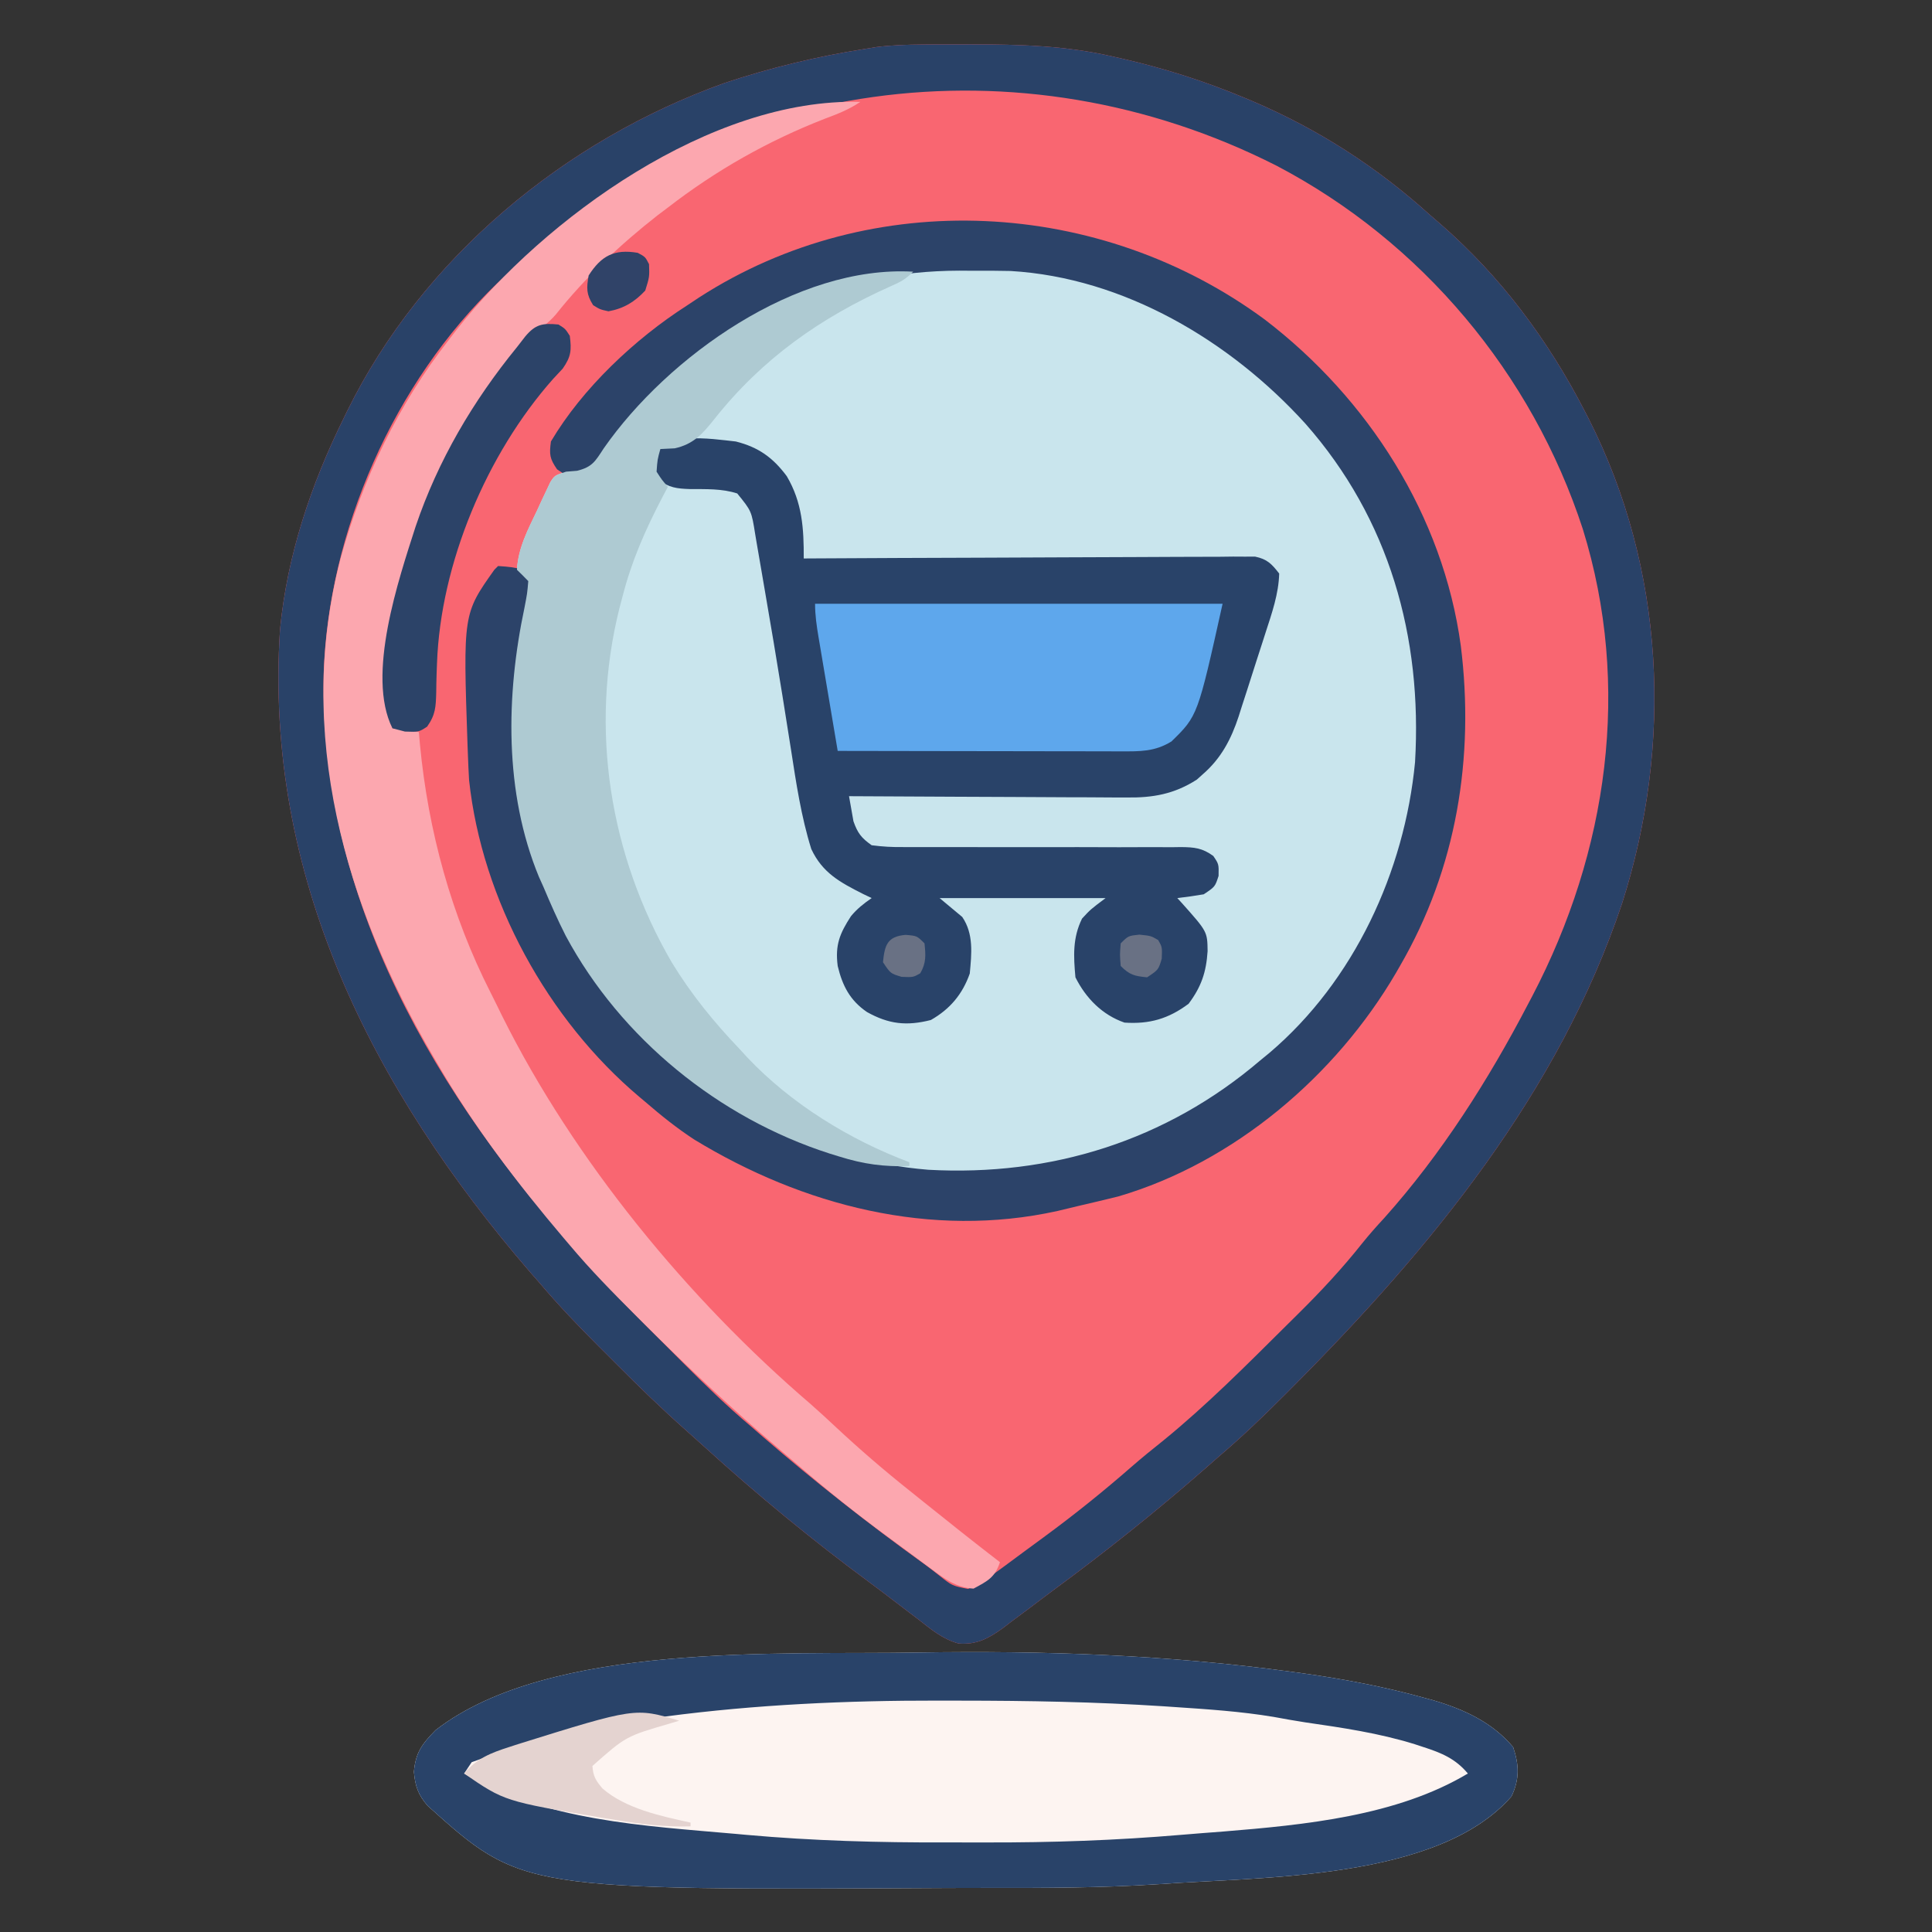 <?xml version="1.0" encoding="UTF-8"?>
<svg version="1.1" xmlns="http://www.w3.org/2000/svg" width="512" height="512">
<rect width="100%" height="100%" fill="#333333" stroke="none"/>
<path d="M0 0 C0.802 -0.007 1.604 -0.014 2.43 -0.021 C5.012 -0.039 7.594 -0.045 10.176 -0.047 C11.056 -0.048 11.936 -0.048 12.842 -0.049 C25.616 -0.033 37.997 0.289 50.488 3.203 C51.275 3.38 52.061 3.557 52.871 3.739 C64.076 6.314 74.891 9.75 85.488 14.203 C86.16 14.485 86.832 14.767 87.525 15.057 C104.913 22.489 120.487 32.528 134.488 45.203 C135.79 46.325 135.79 46.325 137.117 47.469 C153.257 61.512 165.706 78.243 175.488 97.203 C175.968 98.131 175.968 98.131 176.457 99.077 C196.711 138.908 198.905 185.334 185.364 227.589 C168.527 277.865 134.657 319.046 97.738 356.078 C96.995 356.826 96.995 356.826 96.236 357.589 C90.5 363.348 84.681 368.934 78.488 374.203 C77.308 375.237 76.13 376.272 74.953 377.309 C61.955 388.689 48.51 399.424 34.587 409.65 C32.371 411.29 30.176 412.958 27.98 414.625 C26.484 415.736 24.987 416.845 23.488 417.953 C22.807 418.479 22.125 419.005 21.422 419.547 C17.556 422.361 14.408 424.115 9.533 423.754 C5.318 422.618 2.123 419.924 -1.262 417.266 C-2.05 416.67 -2.839 416.075 -3.651 415.461 C-5.229 414.268 -6.801 413.066 -8.367 411.857 C-10.182 410.457 -12.01 409.081 -13.855 407.723 C-29.212 396.391 -43.895 384.315 -58.01 371.47 C-59.577 370.05 -61.151 368.638 -62.735 367.237 C-69.089 361.605 -75.146 355.723 -81.135 349.71 C-82.704 348.135 -84.279 346.567 -85.854 344.998 C-91.283 339.572 -96.55 334.065 -101.512 328.203 C-102.357 327.239 -103.203 326.275 -104.074 325.281 C-145.844 276.817 -174.555 220.31 -170.31 155.098 C-168.435 135.515 -162.167 116.769 -153.512 99.203 C-153.189 98.541 -152.867 97.879 -152.535 97.196 C-132.525 56.505 -94.92 25.392 -52.512 10.203 C-40.404 6.164 -28.115 3.189 -15.512 1.203 C-14.461 1.031 -13.411 0.859 -12.328 0.682 C-8.188 0.163 -4.167 0.024 0 0 Z " fill="#F96671" transform="translate(244.512,11.797)"/>
<path d="M0 0 C1.175 0.37 1.175 0.37 2.373 0.748 C35.419 11.454 59.74 33.494 75.655 64.085 C78.744 70.219 81.182 76.369 83 83 C83.371 84.155 83.743 85.31 84.125 86.5 C91.803 117.211 86.369 149.24 71 176.625 C67.462 182.514 63.502 187.82 59 193 C58.313 193.82 57.626 194.64 56.918 195.484 C44.786 209.562 29.745 219.224 13 227 C11.944 227.496 10.889 227.993 9.801 228.504 C5.208 230.45 0.411 231.509 -4.438 232.625 C-5.34 232.842 -6.243 233.058 -7.174 233.281 C-24.714 237.396 -42.498 237.172 -60 233 C-60.702 232.834 -61.404 232.667 -62.128 232.496 C-93.291 224.836 -120.207 204.246 -136.866 176.957 C-140.025 171.506 -142.556 165.799 -145 160 C-145.388 159.138 -145.776 158.275 -146.176 157.387 C-155.419 135.01 -154.927 109.256 -150 86 C-149.28 82.268 -149.28 82.268 -149 79 C-149.979 77.98 -150.979 76.979 -152 76 C-151.69 70.215 -149.082 65.323 -146.625 60.188 C-146.225 59.317 -145.826 58.446 -145.414 57.549 C-144.826 56.308 -144.826 56.308 -144.227 55.043 C-143.872 54.29 -143.517 53.538 -143.151 52.762 C-142 51 -142 51 -139 50 C-138.031 49.921 -137.061 49.843 -136.062 49.762 C-132.017 48.755 -131.259 47.261 -129 43.812 C-111.905 19.294 -84.277 2.443 -55 -3 C-36.788 -5.465 -17.611 -5.592 0 0 Z " fill="#C9E5ED" transform="translate(289,75)"/>
<path d="M0 0 C32.784 -0.517 65.905 0.629 98.411 5.066 C99.454 5.208 100.496 5.35 101.57 5.496 C112.497 7.032 123.211 9.049 133.849 12.004 C134.683 12.232 135.517 12.461 136.376 12.697 C144.431 15.072 151.913 18.538 157.411 25.066 C159.003 29.841 159.134 33.525 156.974 38.129 C137.494 60.46 90.627 59.4 63.425 61.393 C48.297 62.392 33.162 62.405 18.006 62.382 C14.667 62.377 11.328 62.384 7.99 62.403 C-105.316 63.016 -105.316 63.016 -130.284 40.594 C-132.773 37.68 -133.554 35.455 -133.901 31.629 C-133.447 26.449 -131.727 24.233 -128.151 20.566 C-97.831 -2.926 -36.644 0.678 0 0 Z " fill="#FDF4F1" transform="translate(243.589,437.934)"/>
<path d="M0 0 C0.802 -0.007 1.604 -0.014 2.43 -0.021 C5.012 -0.039 7.594 -0.045 10.176 -0.047 C11.056 -0.048 11.936 -0.048 12.842 -0.049 C25.616 -0.033 37.997 0.289 50.488 3.203 C51.275 3.38 52.061 3.557 52.871 3.739 C64.076 6.314 74.891 9.75 85.488 14.203 C86.16 14.485 86.832 14.767 87.525 15.057 C104.913 22.489 120.487 32.528 134.488 45.203 C135.79 46.325 135.79 46.325 137.117 47.469 C153.257 61.512 165.706 78.243 175.488 97.203 C175.968 98.131 175.968 98.131 176.457 99.077 C196.711 138.908 198.905 185.334 185.364 227.589 C168.527 277.865 134.657 319.046 97.738 356.078 C96.995 356.826 96.995 356.826 96.236 357.589 C90.5 363.348 84.681 368.934 78.488 374.203 C77.308 375.237 76.13 376.272 74.953 377.309 C61.955 388.689 48.51 399.424 34.587 409.65 C32.371 411.29 30.176 412.958 27.98 414.625 C26.484 415.736 24.987 416.845 23.488 417.953 C22.807 418.479 22.125 419.005 21.422 419.547 C17.556 422.361 14.408 424.115 9.533 423.754 C5.318 422.618 2.123 419.924 -1.262 417.266 C-2.05 416.67 -2.839 416.075 -3.651 415.461 C-5.229 414.268 -6.801 413.066 -8.367 411.857 C-10.182 410.457 -12.01 409.081 -13.855 407.723 C-29.212 396.391 -43.895 384.315 -58.01 371.47 C-59.577 370.05 -61.151 368.638 -62.735 367.237 C-69.089 361.605 -75.146 355.723 -81.135 349.71 C-82.704 348.135 -84.279 346.567 -85.854 344.998 C-91.283 339.572 -96.55 334.065 -101.512 328.203 C-102.357 327.239 -103.203 326.275 -104.074 325.281 C-145.844 276.817 -174.555 220.31 -170.31 155.098 C-168.435 135.515 -162.167 116.769 -153.512 99.203 C-153.189 98.541 -152.867 97.879 -152.535 97.196 C-132.525 56.505 -94.92 25.392 -52.512 10.203 C-40.404 6.164 -28.115 3.189 -15.512 1.203 C-14.461 1.031 -13.411 0.859 -12.328 0.682 C-8.188 0.163 -4.167 0.024 0 0 Z M-110.512 61.203 C-111.256 61.895 -111.999 62.588 -112.766 63.301 C-140.114 89.507 -157.526 129.07 -158.75 166.863 C-159.796 226.235 -128.986 279.178 -89.707 321.797 C-88.51 323.109 -87.32 324.43 -86.171 325.785 C-80.737 332.166 -74.82 338.046 -68.887 343.958 C-67.078 345.762 -65.274 347.571 -63.471 349.381 C-57.654 355.201 -51.813 360.903 -45.512 366.203 C-44.405 367.164 -43.3 368.126 -42.195 369.09 C-28.49 380.945 -14.322 392.084 0.391 402.667 C1.759 403.669 3.107 404.698 4.43 405.758 C7.853 408.467 7.853 408.467 12.031 409.285 C15.256 407.865 17.996 405.991 20.801 403.891 C21.405 403.448 22.009 403.005 22.631 402.548 C23.923 401.598 25.212 400.643 26.499 399.684 C28.48 398.209 30.473 396.75 32.469 395.293 C40.353 389.499 47.897 383.428 55.266 376.992 C58.071 374.545 60.95 372.209 63.863 369.891 C75.348 360.516 85.827 349.963 96.339 339.528 C97.38 338.495 98.422 337.464 99.466 336.434 C105.535 330.44 111.246 324.301 116.554 317.605 C118.391 315.323 120.309 313.163 122.301 311.016 C137.483 294.06 149.996 274.333 160.488 254.203 C160.838 253.541 161.189 252.879 161.549 252.196 C181.613 213.796 187.866 170.071 174.956 128.429 C161.505 87.179 132.281 52.301 93.828 32.138 C25.951 -2.34 -55.28 8.301 -110.512 61.203 Z " fill="#294268" transform="translate(244.512,11.797)"/>
<path d="M0 0 C5.992 1.507 9.825 4.252 13.5 9.188 C17.616 16.175 18.034 23.049 18 31 C18.625 30.996 19.25 30.993 19.894 30.989 C35.1 30.901 50.307 30.834 65.513 30.793 C72.867 30.772 80.221 30.744 87.574 30.698 C93.983 30.658 100.392 30.633 106.802 30.624 C110.196 30.618 113.589 30.606 116.983 30.577 C120.771 30.548 124.559 30.544 128.347 30.546 C130.036 30.524 130.036 30.524 131.76 30.502 C133.308 30.511 133.308 30.511 134.887 30.519 C135.783 30.515 136.679 30.512 137.602 30.508 C140.806 31.165 142.025 32.441 144 35 C143.851 40.398 142.074 45.462 140.418 50.566 C140.035 51.762 140.035 51.762 139.644 52.982 C139.105 54.658 138.562 56.333 138.017 58.007 C137.19 60.555 136.379 63.108 135.568 65.662 C135.04 67.297 134.511 68.932 133.98 70.566 C133.622 71.701 133.622 71.701 133.257 72.859 C131.27 78.884 128.632 83.957 123.75 88.188 C123.229 88.655 122.708 89.123 122.172 89.605 C116.183 93.451 110.504 94.442 103.564 94.341 C102.763 94.341 101.963 94.341 101.137 94.342 C98.518 94.34 95.9 94.317 93.281 94.293 C91.454 94.287 89.627 94.283 87.8 94.28 C83.013 94.269 78.226 94.239 73.439 94.206 C68.545 94.175 63.651 94.162 58.758 94.146 C49.172 94.114 39.586 94.063 30 94 C30.231 95.42 30.485 96.836 30.75 98.25 C30.889 99.039 31.028 99.828 31.172 100.641 C32.275 103.783 33.264 105.066 36 107 C38.949 107.382 41.523 107.524 44.469 107.482 C45.747 107.488 45.747 107.488 47.052 107.494 C48.901 107.5 50.749 107.497 52.598 107.486 C55.523 107.469 58.448 107.476 61.373 107.49 C67.582 107.515 73.791 107.51 80 107.5 C87.195 107.488 94.389 107.49 101.584 107.524 C104.467 107.531 107.349 107.514 110.232 107.497 C111.999 107.503 113.765 107.509 115.531 107.518 C116.735 107.501 116.735 107.501 117.962 107.483 C121.528 107.522 123.607 107.716 126.533 109.835 C128 112 128 112 127.938 115.125 C127 118 127 118 124 120 C121.676 120.394 119.342 120.735 117 121 C117.41 121.447 117.82 121.895 118.242 122.355 C124.959 129.892 124.959 129.892 125.027 135.062 C124.658 140.672 123.363 144.486 120 149 C114.672 152.993 109.608 154.448 103 154 C97.116 151.959 92.775 147.549 90 142 C89.488 136.39 89.237 131.552 91.75 126.438 C94 124 94 124 98 121 C83.48 121 68.96 121 54 121 C55.98 122.65 57.96 124.3 60 126 C63.074 130.483 62.485 135.783 62 141 C60.076 146.467 56.755 150.436 51.688 153.312 C45.24 154.962 40.495 154.405 34.758 151.199 C30.235 148.113 28.253 144.222 27 139 C26.275 133.408 27.557 130.362 30.516 125.797 C32.149 123.82 33.898 122.455 36 121 C35.264 120.648 34.528 120.296 33.77 119.934 C27.622 116.824 22.969 114.345 20 108 C17.308 99.39 15.986 90.456 14.609 81.563 C13.982 77.525 13.334 73.491 12.688 69.457 C12.553 68.615 12.418 67.773 12.279 66.906 C10.817 57.797 9.283 48.7 7.711 39.609 C7.405 37.835 7.101 36.06 6.8 34.286 C6.378 31.803 5.948 29.321 5.516 26.84 C5.392 26.103 5.268 25.366 5.141 24.607 C4.159 18.429 4.159 18.429 0.375 13.773 C-3.677 12.454 -7.928 12.64 -12.156 12.609 C-15.641 12.492 -17.663 12.248 -20.504 10.156 C-22 8 -22 8 -21.938 4.875 C-19.393 -2.928 -6.792 -0.72 0 0 Z " fill="#294369" transform="translate(195,117)"/>
<path d="M0 0 C27.4 20.96 47.242 51.931 51.938 86.438 C55.62 115.978 50.836 145.438 35.812 171.312 C35.47 171.908 35.127 172.504 34.774 173.118 C18.813 200.422 -8.159 223.382 -38.809 232.375 C-42.227 233.215 -45.647 234.041 -49.078 234.826 C-51.036 235.278 -52.989 235.755 -54.941 236.234 C-88.414 243.634 -122.377 234.86 -151.188 217.312 C-155.806 214.3 -160.014 210.92 -164.188 207.312 C-164.69 206.89 -165.193 206.468 -165.711 206.033 C-190.019 185.565 -207.47 153.813 -210.875 122.062 C-211.01 119.814 -211.108 117.564 -211.188 115.312 C-211.22 114.471 -211.253 113.63 -211.286 112.764 C-212.469 77.997 -212.469 77.997 -204.188 66.312 C-203.692 65.817 -203.692 65.817 -203.188 65.312 C-199.75 65.562 -199.75 65.562 -196.188 66.312 C-193.565 70.247 -194.314 71.746 -195.188 76.312 C-195.436 77.487 -195.685 78.661 -195.941 79.871 C-202.508 111.372 -196.698 142.801 -180.18 170.277 C-177.142 174.905 -173.821 179.142 -170.188 183.312 C-169.439 184.206 -168.69 185.099 -167.918 186.02 C-148.393 208.572 -118.826 222.897 -89.188 225.312 C-56.655 227.107 -26.158 217.652 -1.188 196.312 C-0.378 195.649 0.432 194.985 1.266 194.301 C23.663 175.249 37.024 146.304 39.812 117.312 C41.776 84.166 33.009 52.821 10.774 27.604 C-9.068 5.73 -37.271 -11.113 -67.381 -12.874 C-70.777 -12.955 -74.165 -12.961 -77.562 -12.938 C-78.692 -12.945 -79.821 -12.953 -80.984 -12.961 C-113.1 -12.887 -141.601 -0.082 -164.188 22.312 C-164.873 22.949 -165.559 23.586 -166.266 24.242 C-170.642 28.362 -173.845 33.007 -177.098 38.055 C-179.188 40.312 -179.188 40.312 -182.285 41.234 C-185.188 41.312 -185.188 41.312 -187.562 39.688 C-189.539 36.799 -189.638 35.755 -189.188 32.312 C-180.826 18.186 -166.891 5.096 -153.188 -3.688 C-151.55 -4.774 -151.55 -4.774 -149.879 -5.883 C-103.988 -35.468 -43.579 -32.159 0 0 Z " fill="#2C4369" transform="translate(335.188,84.688)"/>
<path d="M0 0 C-3.128 2.086 -5.981 3.184 -9.5 4.5 C-24.513 10.353 -38.267 18.155 -51 28 C-51.905 28.682 -52.81 29.364 -53.742 30.066 C-63.471 37.674 -72.994 46.607 -80.664 56.301 C-82.991 58.99 -84.988 60.2 -88 62 C-103.756 79.426 -114.133 101.461 -120 124 C-120.308 125.116 -120.616 126.233 -120.934 127.383 C-124.365 140.223 -124.125 152.802 -124 166 C-121.69 166.33 -119.38 166.66 -117 167 C-116.853 168.653 -116.853 168.653 -116.703 170.34 C-114.519 193.198 -108.415 215.55 -97.978 236.072 C-96.93 238.138 -95.915 240.219 -94.898 242.301 C-75.861 280.511 -45.714 317.209 -13.285 344.996 C-10.935 347.057 -8.65 349.174 -6.367 351.307 C-0.114 357.145 6.305 362.669 13 368 C14.235 368.992 15.469 369.984 16.703 370.977 C23.424 376.376 30.168 381.742 37 387 C35.638 391.086 33.734 391.989 30 394 C25.376 393.757 22.274 391.373 18.688 388.688 C18.084 388.245 17.481 387.803 16.86 387.347 C15.568 386.398 14.28 385.443 12.994 384.485 C10.998 382.999 8.992 381.526 6.984 380.055 C-1.064 374.125 -8.823 367.949 -16.376 361.402 C-18.062 359.946 -19.76 358.505 -21.461 357.066 C-34.144 346.323 -46.111 334.981 -57.875 323.25 C-58.694 322.435 -58.694 322.435 -59.53 321.603 C-65.571 315.584 -71.512 309.535 -77 303 C-77.539 302.368 -78.078 301.735 -78.633 301.084 C-90.947 286.573 -102.436 271.48 -112 255 C-112.533 254.093 -112.533 254.093 -113.076 253.167 C-136.722 212.78 -149.792 167.325 -137.711 120.883 C-131.907 99.892 -122.461 80.172 -109 63 C-107.989 61.683 -107.989 61.683 -106.957 60.34 C-83.541 30.697 -39.601 -1.093 0 0 Z " fill="#FCA7AF" transform="translate(228,27)"/>
<path d="M0 0 C32.784 -0.517 65.905 0.629 98.411 5.066 C99.454 5.208 100.496 5.35 101.57 5.496 C112.497 7.032 123.211 9.049 133.849 12.004 C134.683 12.232 135.517 12.461 136.376 12.697 C144.431 15.072 151.913 18.538 157.411 25.066 C159.003 29.841 159.134 33.525 156.974 38.129 C137.494 60.46 90.627 59.4 63.425 61.393 C48.297 62.392 33.162 62.405 18.006 62.382 C14.667 62.377 11.328 62.384 7.99 62.403 C-105.316 63.016 -105.316 63.016 -130.284 40.594 C-132.773 37.68 -133.554 35.455 -133.901 31.629 C-133.447 26.449 -131.727 24.233 -128.151 20.566 C-97.831 -2.926 -36.644 0.678 0 0 Z M-67.151 16.941 C-67.81 17.027 -68.468 17.112 -69.146 17.2 C-94.571 20.455 -94.571 20.455 -118.589 29.066 C-119.249 30.056 -119.909 31.046 -120.589 32.066 C-99.38 44.611 -72.619 45.942 -48.589 48.066 C-47.651 48.152 -46.712 48.237 -45.746 48.325 C-28.117 49.901 -10.577 50.385 7.108 50.327 C10.638 50.316 14.168 50.323 17.697 50.334 C35.032 50.382 52.194 49.786 69.477 48.315 C73.156 48.003 76.837 47.722 80.519 47.444 C102.06 45.686 126.556 43.356 145.411 32.066 C142.111 28.12 138.434 26.611 133.661 25.066 C132.887 24.811 132.113 24.557 131.315 24.294 C121.839 21.347 112.084 19.923 102.284 18.503 C99.484 18.078 96.708 17.57 93.923 17.059 C85.205 15.606 76.409 15.032 67.599 14.441 C66.148 14.343 66.148 14.343 64.668 14.243 C46.745 13.075 28.835 12.764 10.88 12.755 C8.887 12.754 6.894 12.749 4.901 12.744 C-19.202 12.707 -43.24 13.791 -67.151 16.941 Z " fill="#294369" transform="translate(243.589,437.934)"/>
<path d="M0 0 C-2.004 2.004 -3.304 2.701 -5.859 3.812 C-24.502 12.136 -39.954 22.995 -52.688 39.062 C-55.757 42.923 -58.193 45.72 -63.188 46.812 C-64.446 46.874 -65.704 46.936 -67 47 C-67.774 49.808 -67.774 49.808 -68 53 C-66.586 55.191 -66.586 55.191 -65 57 C-65.531 58.004 -66.062 59.008 -66.609 60.043 C-71.014 68.511 -74.626 76.71 -77 86 C-77.286 87.08 -77.572 88.16 -77.867 89.273 C-85.825 121.18 -80.428 154.703 -64 183 C-58.882 191.414 -52.807 198.895 -46 206 C-44.973 207.121 -44.973 207.121 -43.926 208.266 C-32.32 220.537 -16.802 230.086 -1 236 C-1 236.33 -1 236.66 -1 237 C-7.711 237.269 -13.169 236.501 -19.562 234.5 C-20.429 234.233 -21.295 233.966 -22.188 233.691 C-51.497 224.271 -77.446 203.209 -92.052 176.043 C-94.223 171.771 -96.139 167.415 -98 163 C-98.388 162.138 -98.776 161.275 -99.176 160.387 C-108.419 138.01 -107.927 112.256 -103 89 C-102.28 85.268 -102.28 85.268 -102 82 C-102.979 80.98 -103.979 79.979 -105 79 C-104.69 73.215 -102.082 68.323 -99.625 63.188 C-99.225 62.317 -98.826 61.446 -98.414 60.549 C-97.826 59.308 -97.826 59.308 -97.227 58.043 C-96.872 57.29 -96.517 56.538 -96.151 55.762 C-95 54 -95 54 -92 53 C-91.031 52.921 -90.061 52.843 -89.062 52.762 C-85.017 51.755 -84.259 50.261 -82 46.812 C-65.013 22.448 -30.898 -1.783 0 0 Z " fill="#AECAD2" transform="translate(242,72)"/>
<path d="M0 0 C35.64 0 71.28 0 108 0 C101.398 29.709 101.398 29.709 94.438 36.5 C90.009 39.225 86.074 39.137 81.04 39.114 C79.825 39.114 79.825 39.114 78.586 39.114 C75.907 39.113 73.229 39.105 70.551 39.098 C68.694 39.096 66.838 39.094 64.981 39.093 C60.093 39.09 55.206 39.08 50.318 39.069 C45.331 39.058 40.344 39.054 35.357 39.049 C25.572 39.038 15.786 39.021 6 39 C5.142 33.928 4.288 28.856 3.437 23.784 C3.146 22.058 2.855 20.333 2.563 18.607 C2.144 16.128 1.728 13.648 1.312 11.168 C1.181 10.396 1.05 9.624 0.915 8.829 C0.418 5.848 0 3.028 0 0 Z " fill="#5EA7EC" transform="translate(216,160)"/>
<path d="M0 0 C1.812 1.125 1.812 1.125 3 3 C3.483 6.819 3.358 8.486 1.129 11.684 C0.282 12.592 -0.565 13.501 -1.438 14.438 C-19.008 34.259 -31.255 63.33 -32.191 89.809 C-32.224 90.664 -32.256 91.519 -32.29 92.4 C-32.346 94.101 -32.382 95.803 -32.396 97.504 C-32.501 101.319 -32.569 103.387 -34.809 106.57 C-37 108 -37 108 -40.688 107.875 C-41.781 107.586 -42.874 107.297 -44 107 C-51.027 92.946 -42.318 67.452 -37.849 53.507 C-31.926 36.011 -22.643 20.258 -11 6 C-10.285 5.076 -9.569 4.151 -8.832 3.199 C-6.093 -0.088 -4.187 -0.409 0 0 Z " fill="#2C4368" transform="translate(148,86)"/>
<path d="M0 0 C-0.762 0.231 -1.524 0.461 -2.309 0.699 C-14.121 4.133 -14.121 4.133 -23 12 C-22.824 14.721 -22.101 15.88 -20.336 17.965 C-14.216 23.297 -4.826 25.312 3 27 C3 27.33 3 27.66 3 28 C-3.783 28.22 -10.185 27.401 -16.875 26.312 C-17.973 26.134 -19.072 25.955 -20.203 25.771 C-46.309 21.346 -46.309 21.346 -57 14 C-53.68 10.009 -49.94 8.542 -45.125 7 C-44.348 6.746 -43.571 6.492 -42.77 6.23 C-11.65 -3.479 -11.65 -3.479 0 0 Z " fill="#E4D3D0" transform="translate(180,456)"/>
<path d="M0 0 C2 1.062 2 1.062 3 3 C3.125 6.375 3.125 6.375 2 10 C-0.812 13.015 -3.695 14.763 -7.75 15.5 C-10 15 -10 15 -11.812 13.875 C-13.639 10.99 -13.592 9.356 -13 6 C-9.681 0.81 -6.248 -1.061 0 0 Z " fill="#304368" transform="translate(169,67)"/>
<path d="M0 0 C3.062 0.312 3.062 0.312 5 1.438 C6.062 3.312 6.062 3.312 5.938 6.375 C5.062 9.312 5.062 9.312 2.062 11.312 C-1.26 10.988 -2.545 10.705 -4.938 8.312 C-5.188 5.312 -5.188 5.312 -4.938 2.312 C-2.938 0.312 -2.938 0.312 0 0 Z " fill="#697184" transform="translate(301.938,247.688)"/>
<path d="M0 0 C3 0.25 3 0.25 5 2.25 C5.333 5.38 5.477 7.429 3.875 10.188 C2 11.25 2 11.25 -1.062 11.125 C-4 10.25 -4 10.25 -6 7.25 C-5.56 2.742 -4.871 0.406 0 0 Z " fill="#697184" transform="translate(240,247.75)"/>
</svg>
